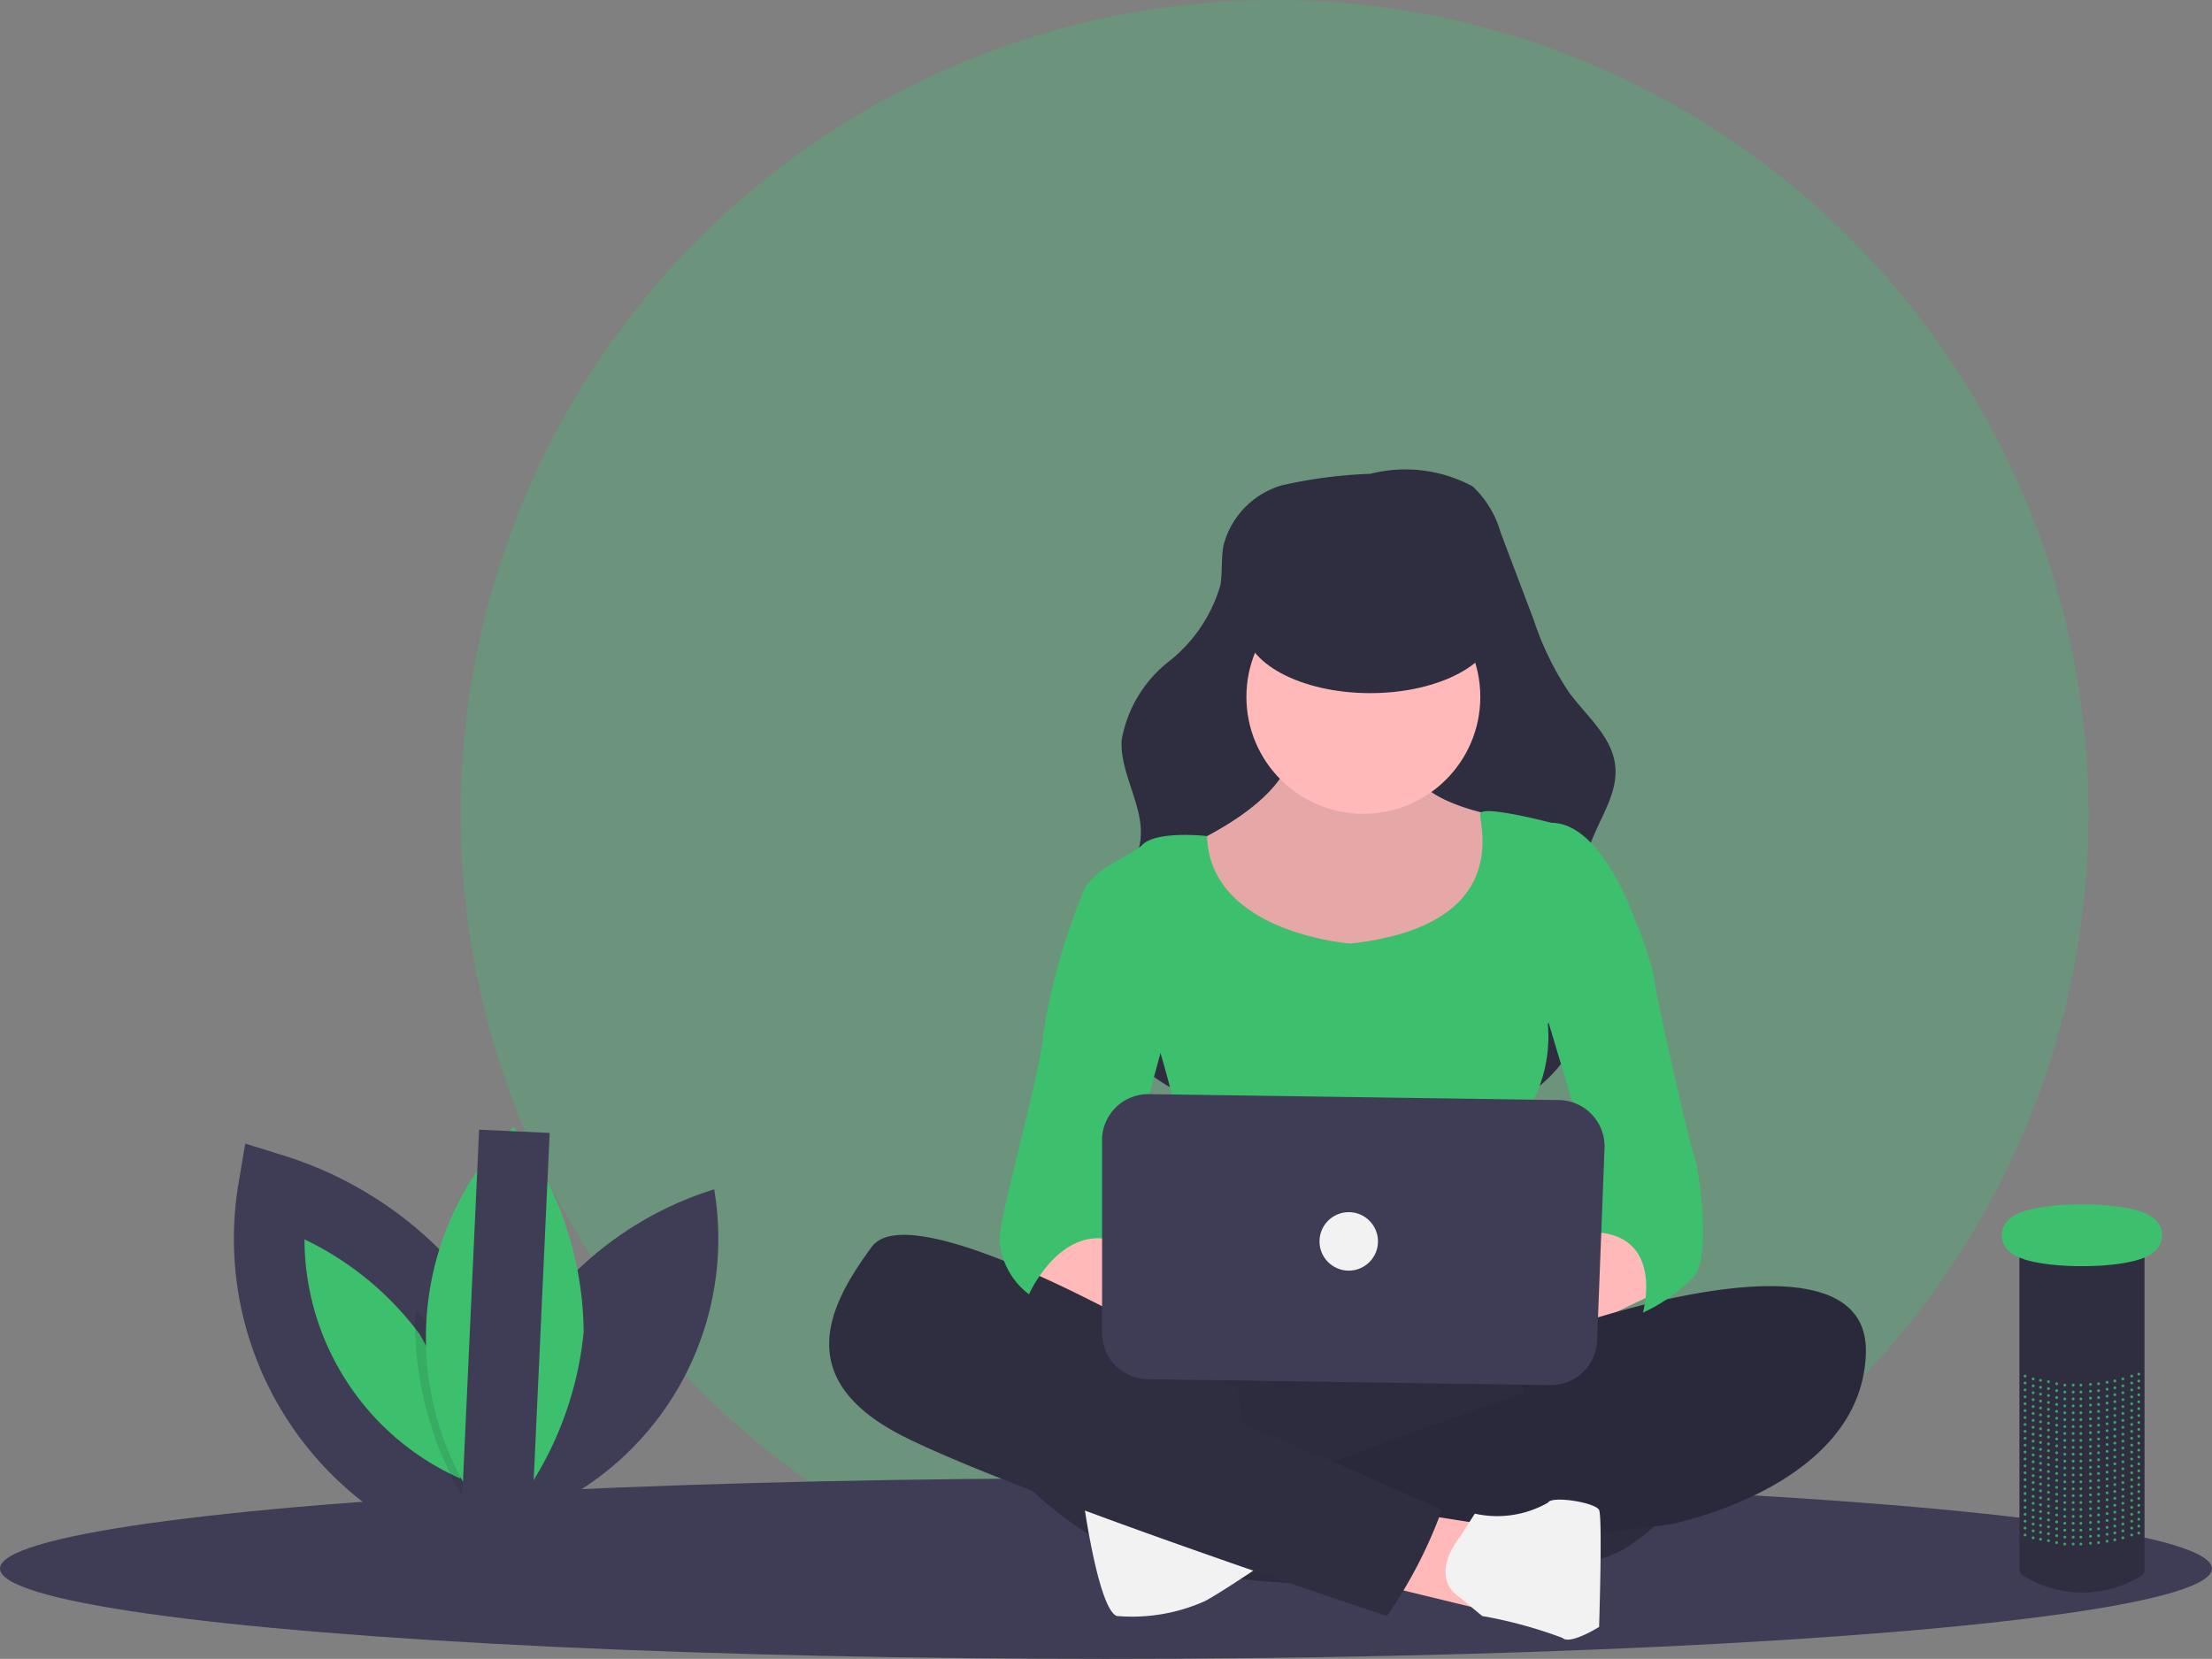 <svg xmlns="http://www.w3.org/2000/svg" width="62.645" height="46.98" viewBox="0 0 62.645 46.98">
  <rect x="0" y="0" width="62.645" height="46.98" fill="#808080" stroke="none"/>
  <g id="Group_64" data-name="Group 64" transform="translate(-749 -194.725)">
    <circle id="Ellipse_55" data-name="Ellipse 55" cx="23.053" cy="23.053" r="23.053" transform="translate(762.045 194.725)" fill="#3cc06e" opacity="0.3"/>
    <path id="Path_381" data-name="Path 381" d="M373.57,642.082a9.792,9.792,0,0,0-1.252,6.006,8.431,8.431,0,0,0,6.243-9.573A9.792,9.792,0,0,0,373.57,642.082Z" transform="translate(390.665 -410.108)" fill="#3f3d56"/>
    <path id="Path_382" data-name="Path 382" d="M284.7,657.065s-.042-.007-.119-.022c-.062-.013-.146-.03-.25-.055a9.58,9.58,0,0,1-5-2.9,9.8,9.8,0,0,1-1.93-5.824,9.972,9.972,0,0,1,5.11,2.682q.132.141.257.292A9.689,9.689,0,0,1,284.7,656.9C284.7,657.008,284.7,657.065,284.7,657.065Z" transform="translate(478.27 -419.116)" fill="#3dc06e"/>
    <path id="Path_383" data-name="Path 383" d="M295.595,642.083a9.792,9.792,0,0,1,1.252,6.006,8.431,8.431,0,0,1-6.243-9.573A9.792,9.792,0,0,1,295.595,642.083Z" transform="translate(466.137 -410.109)" fill="none" stroke="#3f3d56" stroke-miterlimit="10" stroke-width="2"/>
    <path id="Path_384" data-name="Path 384" d="M346.033,689.33c-.046.055-.086.1-.119.14-.073.083-.115.127-.115.127s-.05-.063-.135-.182a9.647,9.647,0,0,1-1.848-5.623q.009-.209.031-.415.132.141.257.292A9.688,9.688,0,0,1,346.033,689.33Z" transform="translate(416.94 -451.544)" opacity="0.1"/>
    <path id="Path_385" data-name="Path 385" d="M352.367,621.143a9.792,9.792,0,0,1-2.477,5.613,8.431,8.431,0,0,1,.493-11.418A9.792,9.792,0,0,1,352.367,621.143Z" transform="translate(413.163 -388.702)" fill="#3dc06e"/>
    <line id="Line_10" data-name="Line 10" y1="11.2" x2="0.515" transform="translate(763.053 226.764)" fill="none" stroke="#3f3d56" stroke-miterlimit="10" stroke-width="2"/>
    <ellipse id="Ellipse_56" data-name="Ellipse 56" cx="31.322" cy="2.557" rx="31.322" ry="2.557" transform="translate(749 236.591)" fill="#3f3d56"/>
    <path id="Path_386" data-name="Path 386" d="M596.381,372.393a2.4,2.4,0,0,0-1.648,1.689c-.074.375-.029.764-.091,1.141a4.258,4.258,0,0,1-1.464,2.162,3.626,3.626,0,0,0-1.333,2.226c-.051.969.652,1.877.531,2.839-.141,1.118-1.323,1.843-1.615,2.932a2.821,2.821,0,0,0,.437,2.152,6.16,6.16,0,0,0,3.393,2.5,14.134,14.134,0,0,0,4.25.554c1.747.018,3.643-.132,4.955-1.284a3.97,3.97,0,0,0,1.318-2.584c.125-1.335-.433-2.715-.048-4,.242-.809.849-1.547.758-2.386-.089-.82-.805-1.4-1.3-2.065a8.394,8.394,0,0,1-1.01-2.07l-.934-2.465a2.862,2.862,0,0,0-.794-1.312,4.023,4.023,0,0,0-2.893-.356A13.537,13.537,0,0,0,596.381,372.393Z" transform="translate(188.92 -163.923)" fill="#2f2e41"/>
    <path id="Path_387" data-name="Path 387" d="M620.694,470.131s.414,1.345-2.691,2.9.31,3.208.31,3.208l3.622.828s3.726-.517,4.14-1.138,1.138-2.691.931-3a4.835,4.835,0,0,0-.518-.621s-2.484-.414-2.38-1.552S620.694,470.131,620.694,470.131Z" transform="translate(164.899 -254.48)" fill="#ffb9b9"/>
    <path id="Path_388" data-name="Path 388" d="M620.694,470.131s.414,1.345-2.691,2.9.31,3.208.31,3.208l3.622.828s3.726-.517,4.14-1.138,1.138-2.691.931-3a4.835,4.835,0,0,0-.518-.621s-2.484-.414-2.38-1.552S620.694,470.131,620.694,470.131Z" transform="translate(164.899 -254.48)" opacity="0.1"/>
    <circle id="Ellipse_57" data-name="Ellipse 57" cx="3.312" cy="3.312" r="3.312" transform="translate(784.299 211.149)" fill="#ffb9b9"/>
    <path id="Path_389" data-name="Path 389" d="M598.072,502.121s-3.989-.292-4.064-3.044c0,0-1.421-.165-1.835.249s-1.76.724-1.76,1.759,2.277,4.14,2.277,4.14,1.242,4.14.725,4.864a6.751,6.751,0,0,0-.621,2.587s5.175-.414,6,0,4.14.414,4.347,0a46.837,46.837,0,0,0-.207-5.589,4.041,4.041,0,0,0,.724-2.691l2.484-2.9s-.931-2.794-2.38-2.794c0,0-1.966-.517-2.018-.259S602.729,501.6,598.072,502.121Z" transform="translate(189.177 -280.674)" fill="#3dc06e"/>
    <path id="Path_390" data-name="Path 390" d="M568.737,651.622a4.674,4.674,0,0,0,3.312,1.759c2.38.31,2.794-.518,2.587-.724a25.761,25.761,0,0,0-2.691-1.138L570.5,650.38Z" transform="translate(209.197 -421.067)" fill="#ffb9b9"/>
    <path id="Path_391" data-name="Path 391" d="M728.4,650.38l-2.691,1.552s-3.519-.207-2.173.828,3.829.621,3.829.621l2.38-1.138Z" transform="translate(66.505 -421.067)" fill="#ffb9b9"/>
    <path id="Path_392" data-name="Path 392" d="M603.129,685.6s-2.484,6.106.518,7.038,11.281.724,13.144-.518,2.38-2.9,2.07-3.415a7.017,7.017,0,0,0-3.829-2.07C613.583,686.535,603.129,685.6,603.129,685.6Z" transform="translate(178.324 -453.6)" fill="#2f2e41"/>
    <path id="Path_393" data-name="Path 393" d="M603.129,685.6s-2.484,6.106.518,7.038,11.281.724,13.144-.518,2.38-2.9,2.07-3.415a7.017,7.017,0,0,0-3.829-2.07C613.583,686.535,603.129,685.6,603.129,685.6Z" transform="translate(178.324 -453.6)" opacity="0.05"/>
    <path id="Path_394" data-name="Path 394" d="M670.319,675.643s8.768-3.174,8.664.656-5.589,4.864-5.589,4.864l-1.656.207-9.108.31s.31-1.656-.414-1.863c0,0,2.38-.621,2.484-.724s6-2.174,6.417-2.277,1.656-.932,2.587-.828a3.054,3.054,0,0,1,2.174-.621l-3.208.207Z" transform="translate(122.859 -443.259)" fill="#2f2e41"/>
    <path id="Path_395" data-name="Path 395" d="M670.319,675.643s8.768-3.174,8.664.656-5.589,4.864-5.589,4.864l-1.656.207-9.108.31s.31-1.656-.414-1.863c0,0,2.38-.621,2.484-.724s6-2.174,6.417-2.277,1.656-.932,2.587-.828a3.054,3.054,0,0,1,2.174-.621l-3.208.207Z" transform="translate(122.859 -443.259)" opacity="0.1"/>
    <path id="Path_396" data-name="Path 396" d="M558,591.576l1.105,2.522,6.727-2.38.517-1.346-1.759-.31-3.537.621-1.534.414Z" transform="translate(233.629 -358.679)" fill="#2f2e41"/>
    <path id="Path_397" data-name="Path 397" d="M558,591.576l1.105,2.522,6.727-2.38.517-1.346-1.759-.31-3.537.621-1.534.414Z" transform="translate(233.629 -358.679)" opacity="0.1"/>
    <path id="Path_398" data-name="Path 398" d="M538.085,674.66a10.038,10.038,0,0,0,4.243,3.1,4.472,4.472,0,0,0,3.519-.207l-.724-2.9-.311-1.863-1.345-.931-2.691-1.242-3.208-1.035s-1.345-.207-1.345,0,1.242,3.312,1.242,3.312Z" transform="translate(239.228 -438.724)" fill="#2f2e41"/>
    <path id="Path_399" data-name="Path 399" d="M591.768,754.5s.414,3,.932,3.208a5.048,5.048,0,0,0,2.484-.414c.414-.207,1.821-1.162,1.821-1.162S592.078,754.293,591.768,754.5Z" transform="translate(187.925 -517.218)" fill="#f2f2f2"/>
    <path id="Path_400" data-name="Path 400" d="M513.163,671.348l1.966.31-.207,2.38-2.743-.666Z" transform="translate(275.948 -433.755)" fill="#ffb9b9"/>
    <path id="Path_401" data-name="Path 401" d="M726.263,754.633s-.922,1.1.01,1.718l.621.518a12.725,12.725,0,0,1,2.277.621c.207.207,1.035-.311,1.035-.311s.1-3.1,0-3.312-1.345-.414-1.449-.207a2.9,2.9,0,0,1-2.07.31Z" transform="translate(64.081 -516.378)" fill="#f2f2f2"/>
    <path id="Path_402" data-name="Path 402" d="M507,658.425s-7.245-4.243-8.383-2.691-2.38,3.726.931,5.382,13.662,5.071,13.662,5.071a13.2,13.2,0,0,0,1.553-3s-5.485-2.484-6.417-2.691-4.657-2.588-5.175-2.794a6.006,6.006,0,0,1-1.242-.828Z" transform="translate(275.07 -425.696)" fill="#2f2e41"/>
    <path id="Path_403" data-name="Path 403" d="M563.225,527.095l-.414.31a17.935,17.935,0,0,0-1.035,3.726c-.1,1.346-1.346,5.485-1.242,6a2.125,2.125,0,0,0,.828,1.449s.828-1.863,2.277-1.552l1.76-6.417Z" transform="translate(216.779 -307.2)" fill="#3dc06e"/>
    <path id="Path_404" data-name="Path 404" d="M761.726,527.095l.828.931a8.947,8.947,0,0,1,.517,1.553c0,.31,1.035,4.864,1.138,5.071s.518,2.794,0,3.415a4.655,4.655,0,0,1-1.449,1.035s.621-2.174-1.346-2.277l.207-.828-1.863-6.21Z" transform="translate(32.768 -307.2)" fill="#3dc06e"/>
    <path id="Path_405" data-name="Path 405" d="M598.542,604.524v5.452a1.311,1.311,0,0,0,1.291,1.31l11.4.169a1.311,1.311,0,0,0,1.329-1.26l.21-5.452a1.311,1.311,0,0,0-1.291-1.361l-11.611-.168a1.311,1.311,0,0,0-1.33,1.311Z" transform="translate(181.669 -377.503)" fill="#3f3d56"/>
    <ellipse id="Ellipse_58" data-name="Ellipse 58" cx="3.565" cy="1.92" rx="3.565" ry="1.92" transform="translate(784.24 210.515)" fill="#2f2e41"/>
    <circle id="Ellipse_59" data-name="Ellipse 59" cx="0.828" cy="0.828" r="0.828" transform="translate(786.369 229.054)" fill="#f2f2f2"/>
    <path id="Path_406" data-name="Path 406" d="M942.142,655.635v9.455c0,.162-.087.186-.229.264a3.167,3.167,0,0,1-3.079-.01c-.146-.077-.235-.1-.235-.268V655.7A4.951,4.951,0,0,0,942.142,655.635Z" transform="translate(-132.408 -425.921)" fill="#2f2e41"/>
    <ellipse id="Ellipse_60" data-name="Ellipse 60" cx="1.772" cy="0.376" rx="1.772" ry="0.376" transform="translate(806.19 229.332)" fill="#3f3d56" stroke="#3dc06e" stroke-miterlimit="10" stroke-width="1"/>
    <g id="Group_12" data-name="Group 12" transform="translate(806.311 233.601)" opacity="0.8">
      <circle id="Ellipse_61" data-name="Ellipse 61" cx="0.04" cy="0.04" r="0.04" transform="translate(3.221)" fill="#3dc06e"/>
      <circle id="Ellipse_62" data-name="Ellipse 62" cx="0.04" cy="0.04" r="0.04" transform="translate(3.02 0.056)" fill="#3dc06e"/>
      <circle id="Ellipse_63" data-name="Ellipse 63" cx="0.04" cy="0.04" r="0.04" transform="translate(2.77 0.136)" fill="#3dc06e"/>
      <circle id="Ellipse_64" data-name="Ellipse 64" cx="0.04" cy="0.04" r="0.04" transform="translate(2.323 0.232)" fill="#3dc06e"/>
      <circle id="Ellipse_65" data-name="Ellipse 65" cx="0.04" cy="0.04" r="0.04" transform="translate(1.852 0.289)" fill="#3dc06e"/>
      <circle id="Ellipse_66" data-name="Ellipse 66" cx="0.04" cy="0.04" r="0.04" transform="translate(1.363 0.312)" fill="#3dc06e"/>
      <circle id="Ellipse_67" data-name="Ellipse 67" cx="0.04" cy="0.04" r="0.04" transform="translate(0.663 0.215)" fill="#3dc06e"/>
      <circle id="Ellipse_68" data-name="Ellipse 68" cx="0.04" cy="0.04" r="0.04" transform="translate(0.895 0.272)" fill="#3dc06e"/>
      <circle id="Ellipse_69" data-name="Ellipse 69" cx="0.04" cy="0.04" r="0.04" transform="translate(0.229 0.136)" fill="#3dc06e"/>
      <circle id="Ellipse_70" data-name="Ellipse 70" cx="0.04" cy="0.04" r="0.04" transform="translate(0.438 0.176)" fill="#3dc06e"/>
      <circle id="Ellipse_71" data-name="Ellipse 71" cx="0.04" cy="0.04" r="0.04" transform="translate(0 0.056)" fill="#3dc06e"/>
      <circle id="Ellipse_72" data-name="Ellipse 72" cx="0.04" cy="0.04" r="0.04" transform="translate(2.542 0.193)" fill="#3dc06e"/>
      <circle id="Ellipse_73" data-name="Ellipse 73" cx="0.04" cy="0.04" r="0.04" transform="translate(2.081 0.272)" fill="#3dc06e"/>
      <circle id="Ellipse_74" data-name="Ellipse 74" cx="0.04" cy="0.04" r="0.04" transform="translate(1.58 0.312)" fill="#3dc06e"/>
      <circle id="Ellipse_75" data-name="Ellipse 75" cx="0.04" cy="0.04" r="0.04" transform="translate(1.125 0.312)" fill="#3dc06e"/>
    </g>
    <g id="Group_13" data-name="Group 13" transform="translate(806.311 233.797)" opacity="0.8">
      <circle id="Ellipse_76" data-name="Ellipse 76" cx="0.04" cy="0.04" r="0.04" transform="translate(3.221)" fill="#3dc06e"/>
      <circle id="Ellipse_77" data-name="Ellipse 77" cx="0.04" cy="0.04" r="0.04" transform="translate(3.02 0.056)" fill="#3dc06e"/>
      <circle id="Ellipse_78" data-name="Ellipse 78" cx="0.04" cy="0.04" r="0.04" transform="translate(2.77 0.136)" fill="#3dc06e"/>
      <circle id="Ellipse_79" data-name="Ellipse 79" cx="0.04" cy="0.04" r="0.04" transform="translate(2.323 0.232)" fill="#3dc06e"/>
      <circle id="Ellipse_80" data-name="Ellipse 80" cx="0.04" cy="0.04" r="0.04" transform="translate(1.852 0.289)" fill="#3dc06e"/>
      <circle id="Ellipse_81" data-name="Ellipse 81" cx="0.04" cy="0.04" r="0.04" transform="translate(1.363 0.312)" fill="#3dc06e"/>
      <circle id="Ellipse_82" data-name="Ellipse 82" cx="0.04" cy="0.04" r="0.04" transform="translate(0.663 0.215)" fill="#3dc06e"/>
      <circle id="Ellipse_83" data-name="Ellipse 83" cx="0.04" cy="0.04" r="0.04" transform="translate(0.895 0.272)" fill="#3dc06e"/>
      <circle id="Ellipse_84" data-name="Ellipse 84" cx="0.04" cy="0.04" r="0.04" transform="translate(0.229 0.136)" fill="#3dc06e"/>
      <circle id="Ellipse_85" data-name="Ellipse 85" cx="0.04" cy="0.04" r="0.04" transform="translate(0.438 0.176)" fill="#3dc06e"/>
      <circle id="Ellipse_86" data-name="Ellipse 86" cx="0.04" cy="0.04" r="0.04" transform="translate(0 0.056)" fill="#3dc06e"/>
      <circle id="Ellipse_87" data-name="Ellipse 87" cx="0.04" cy="0.04" r="0.04" transform="translate(2.542 0.193)" fill="#3dc06e"/>
      <circle id="Ellipse_88" data-name="Ellipse 88" cx="0.04" cy="0.04" r="0.04" transform="translate(2.081 0.272)" fill="#3dc06e"/>
      <circle id="Ellipse_89" data-name="Ellipse 89" cx="0.04" cy="0.04" r="0.04" transform="translate(1.58 0.312)" fill="#3dc06e"/>
      <circle id="Ellipse_90" data-name="Ellipse 90" cx="0.04" cy="0.04" r="0.04" transform="translate(1.125 0.312)" fill="#3dc06e"/>
    </g>
    <g id="Group_14" data-name="Group 14" transform="translate(806.311 233.992)" opacity="0.8">
      <circle id="Ellipse_91" data-name="Ellipse 91" cx="0.04" cy="0.04" r="0.04" transform="translate(3.221)" fill="#3dc06e"/>
      <circle id="Ellipse_92" data-name="Ellipse 92" cx="0.04" cy="0.04" r="0.04" transform="translate(3.02 0.056)" fill="#3dc06e"/>
      <circle id="Ellipse_93" data-name="Ellipse 93" cx="0.04" cy="0.04" r="0.04" transform="translate(2.77 0.136)" fill="#3dc06e"/>
      <circle id="Ellipse_94" data-name="Ellipse 94" cx="0.04" cy="0.04" r="0.04" transform="translate(2.323 0.232)" fill="#3dc06e"/>
      <circle id="Ellipse_95" data-name="Ellipse 95" cx="0.04" cy="0.04" r="0.04" transform="translate(1.852 0.289)" fill="#3dc06e"/>
      <circle id="Ellipse_96" data-name="Ellipse 96" cx="0.04" cy="0.04" r="0.04" transform="translate(1.363 0.312)" fill="#3dc06e"/>
      <circle id="Ellipse_97" data-name="Ellipse 97" cx="0.04" cy="0.04" r="0.04" transform="translate(0.663 0.215)" fill="#3dc06e"/>
      <circle id="Ellipse_98" data-name="Ellipse 98" cx="0.04" cy="0.04" r="0.04" transform="translate(0.895 0.272)" fill="#3dc06e"/>
      <circle id="Ellipse_99" data-name="Ellipse 99" cx="0.04" cy="0.04" r="0.04" transform="translate(0.229 0.136)" fill="#3dc06e"/>
      <circle id="Ellipse_100" data-name="Ellipse 100" cx="0.04" cy="0.04" r="0.04" transform="translate(0.438 0.176)" fill="#3dc06e"/>
      <circle id="Ellipse_101" data-name="Ellipse 101" cx="0.04" cy="0.04" r="0.04" transform="translate(0 0.056)" fill="#3dc06e"/>
      <circle id="Ellipse_102" data-name="Ellipse 102" cx="0.04" cy="0.04" r="0.04" transform="translate(2.542 0.193)" fill="#3dc06e"/>
      <circle id="Ellipse_103" data-name="Ellipse 103" cx="0.04" cy="0.04" r="0.04" transform="translate(2.081 0.272)" fill="#3dc06e"/>
      <circle id="Ellipse_104" data-name="Ellipse 104" cx="0.04" cy="0.04" r="0.04" transform="translate(1.58 0.312)" fill="#3dc06e"/>
      <circle id="Ellipse_105" data-name="Ellipse 105" cx="0.04" cy="0.04" r="0.04" transform="translate(1.125 0.312)" fill="#3dc06e"/>
    </g>
    <g id="Group_15" data-name="Group 15" transform="translate(806.311 234.188)" opacity="0.8">
      <circle id="Ellipse_106" data-name="Ellipse 106" cx="0.04" cy="0.04" r="0.04" transform="translate(3.221)" fill="#3dc06e"/>
      <circle id="Ellipse_107" data-name="Ellipse 107" cx="0.04" cy="0.04" r="0.04" transform="translate(3.02 0.056)" fill="#3dc06e"/>
      <circle id="Ellipse_108" data-name="Ellipse 108" cx="0.04" cy="0.04" r="0.04" transform="translate(2.77 0.136)" fill="#3dc06e"/>
      <circle id="Ellipse_109" data-name="Ellipse 109" cx="0.04" cy="0.04" r="0.04" transform="translate(2.323 0.232)" fill="#3dc06e"/>
      <circle id="Ellipse_110" data-name="Ellipse 110" cx="0.04" cy="0.04" r="0.04" transform="translate(1.852 0.289)" fill="#3dc06e"/>
      <circle id="Ellipse_111" data-name="Ellipse 111" cx="0.04" cy="0.04" r="0.04" transform="translate(1.363 0.312)" fill="#3dc06e"/>
      <circle id="Ellipse_112" data-name="Ellipse 112" cx="0.04" cy="0.04" r="0.04" transform="translate(0.663 0.215)" fill="#3dc06e"/>
      <circle id="Ellipse_113" data-name="Ellipse 113" cx="0.04" cy="0.04" r="0.04" transform="translate(0.895 0.272)" fill="#3dc06e"/>
      <circle id="Ellipse_114" data-name="Ellipse 114" cx="0.04" cy="0.04" r="0.04" transform="translate(0.229 0.136)" fill="#3dc06e"/>
      <circle id="Ellipse_115" data-name="Ellipse 115" cx="0.04" cy="0.04" r="0.04" transform="translate(0.438 0.176)" fill="#3dc06e"/>
      <circle id="Ellipse_116" data-name="Ellipse 116" cx="0.04" cy="0.04" r="0.04" transform="translate(0 0.056)" fill="#3dc06e"/>
      <circle id="Ellipse_117" data-name="Ellipse 117" cx="0.04" cy="0.04" r="0.04" transform="translate(2.542 0.193)" fill="#3dc06e"/>
      <circle id="Ellipse_118" data-name="Ellipse 118" cx="0.04" cy="0.04" r="0.04" transform="translate(2.081 0.272)" fill="#3dc06e"/>
      <circle id="Ellipse_119" data-name="Ellipse 119" cx="0.04" cy="0.04" r="0.04" transform="translate(1.58 0.312)" fill="#3dc06e"/>
      <circle id="Ellipse_120" data-name="Ellipse 120" cx="0.04" cy="0.04" r="0.04" transform="translate(1.125 0.312)" fill="#3dc06e"/>
    </g>
    <g id="Group_16" data-name="Group 16" transform="translate(806.311 234.384)" opacity="0.8">
      <circle id="Ellipse_121" data-name="Ellipse 121" cx="0.04" cy="0.04" r="0.04" transform="translate(3.221)" fill="#3dc06e"/>
      <circle id="Ellipse_122" data-name="Ellipse 122" cx="0.04" cy="0.04" r="0.04" transform="translate(3.02 0.056)" fill="#3dc06e"/>
      <circle id="Ellipse_123" data-name="Ellipse 123" cx="0.04" cy="0.04" r="0.04" transform="translate(2.77 0.136)" fill="#3dc06e"/>
      <circle id="Ellipse_124" data-name="Ellipse 124" cx="0.04" cy="0.04" r="0.04" transform="translate(2.323 0.232)" fill="#3dc06e"/>
      <circle id="Ellipse_125" data-name="Ellipse 125" cx="0.04" cy="0.04" r="0.04" transform="translate(1.852 0.289)" fill="#3dc06e"/>
      <circle id="Ellipse_126" data-name="Ellipse 126" cx="0.04" cy="0.04" r="0.04" transform="translate(1.363 0.312)" fill="#3dc06e"/>
      <circle id="Ellipse_127" data-name="Ellipse 127" cx="0.04" cy="0.04" r="0.04" transform="translate(0.663 0.215)" fill="#3dc06e"/>
      <circle id="Ellipse_128" data-name="Ellipse 128" cx="0.04" cy="0.04" r="0.04" transform="translate(0.895 0.272)" fill="#3dc06e"/>
      <circle id="Ellipse_129" data-name="Ellipse 129" cx="0.04" cy="0.04" r="0.04" transform="translate(0.229 0.136)" fill="#3dc06e"/>
      <circle id="Ellipse_130" data-name="Ellipse 130" cx="0.04" cy="0.04" r="0.04" transform="translate(0.438 0.176)" fill="#3dc06e"/>
      <circle id="Ellipse_131" data-name="Ellipse 131" cx="0.04" cy="0.04" r="0.04" transform="translate(0 0.056)" fill="#3dc06e"/>
      <circle id="Ellipse_132" data-name="Ellipse 132" cx="0.04" cy="0.04" r="0.04" transform="translate(2.542 0.193)" fill="#3dc06e"/>
      <circle id="Ellipse_133" data-name="Ellipse 133" cx="0.04" cy="0.04" r="0.04" transform="translate(2.081 0.272)" fill="#3dc06e"/>
      <circle id="Ellipse_134" data-name="Ellipse 134" cx="0.04" cy="0.04" r="0.04" transform="translate(1.58 0.312)" fill="#3dc06e"/>
      <circle id="Ellipse_135" data-name="Ellipse 135" cx="0.04" cy="0.04" r="0.04" transform="translate(1.125 0.312)" fill="#3dc06e"/>
    </g>
    <g id="Group_17" data-name="Group 17" transform="translate(806.311 234.579)" opacity="0.8">
      <circle id="Ellipse_136" data-name="Ellipse 136" cx="0.04" cy="0.04" r="0.04" transform="translate(3.221)" fill="#3dc06e"/>
      <circle id="Ellipse_137" data-name="Ellipse 137" cx="0.04" cy="0.04" r="0.04" transform="translate(3.02 0.056)" fill="#3dc06e"/>
      <circle id="Ellipse_138" data-name="Ellipse 138" cx="0.04" cy="0.04" r="0.04" transform="translate(2.77 0.136)" fill="#3dc06e"/>
      <circle id="Ellipse_139" data-name="Ellipse 139" cx="0.04" cy="0.04" r="0.04" transform="translate(2.323 0.232)" fill="#3dc06e"/>
      <circle id="Ellipse_140" data-name="Ellipse 140" cx="0.04" cy="0.04" r="0.04" transform="translate(1.852 0.289)" fill="#3dc06e"/>
      <circle id="Ellipse_141" data-name="Ellipse 141" cx="0.04" cy="0.04" r="0.04" transform="translate(1.363 0.312)" fill="#3dc06e"/>
      <circle id="Ellipse_142" data-name="Ellipse 142" cx="0.04" cy="0.04" r="0.04" transform="translate(0.663 0.215)" fill="#3dc06e"/>
      <circle id="Ellipse_143" data-name="Ellipse 143" cx="0.04" cy="0.04" r="0.04" transform="translate(0.895 0.272)" fill="#3dc06e"/>
      <circle id="Ellipse_144" data-name="Ellipse 144" cx="0.04" cy="0.04" r="0.04" transform="translate(0.229 0.136)" fill="#3dc06e"/>
      <circle id="Ellipse_145" data-name="Ellipse 145" cx="0.04" cy="0.04" r="0.04" transform="translate(0.438 0.176)" fill="#3dc06e"/>
      <circle id="Ellipse_146" data-name="Ellipse 146" cx="0.04" cy="0.04" r="0.04" transform="translate(0 0.056)" fill="#3dc06e"/>
      <circle id="Ellipse_147" data-name="Ellipse 147" cx="0.04" cy="0.04" r="0.04" transform="translate(2.542 0.193)" fill="#3dc06e"/>
      <circle id="Ellipse_148" data-name="Ellipse 148" cx="0.04" cy="0.04" r="0.04" transform="translate(2.081 0.272)" fill="#3dc06e"/>
      <circle id="Ellipse_149" data-name="Ellipse 149" cx="0.04" cy="0.04" r="0.04" transform="translate(1.58 0.312)" fill="#3dc06e"/>
      <circle id="Ellipse_150" data-name="Ellipse 150" cx="0.04" cy="0.04" r="0.04" transform="translate(1.125 0.312)" fill="#3dc06e"/>
    </g>
    <g id="Group_18" data-name="Group 18" transform="translate(806.311 234.775)" opacity="0.8">
      <circle id="Ellipse_151" data-name="Ellipse 151" cx="0.04" cy="0.04" r="0.04" transform="translate(3.221)" fill="#3dc06e"/>
      <circle id="Ellipse_152" data-name="Ellipse 152" cx="0.04" cy="0.04" r="0.04" transform="translate(3.02 0.056)" fill="#3dc06e"/>
      <circle id="Ellipse_153" data-name="Ellipse 153" cx="0.04" cy="0.04" r="0.04" transform="translate(2.77 0.136)" fill="#3dc06e"/>
      <circle id="Ellipse_154" data-name="Ellipse 154" cx="0.04" cy="0.04" r="0.04" transform="translate(2.323 0.232)" fill="#3dc06e"/>
      <circle id="Ellipse_155" data-name="Ellipse 155" cx="0.04" cy="0.04" r="0.04" transform="translate(1.852 0.289)" fill="#3dc06e"/>
      <circle id="Ellipse_156" data-name="Ellipse 156" cx="0.04" cy="0.04" r="0.04" transform="translate(1.363 0.312)" fill="#3dc06e"/>
      <circle id="Ellipse_157" data-name="Ellipse 157" cx="0.04" cy="0.04" r="0.04" transform="translate(0.663 0.215)" fill="#3dc06e"/>
      <circle id="Ellipse_158" data-name="Ellipse 158" cx="0.04" cy="0.04" r="0.04" transform="translate(0.895 0.272)" fill="#3dc06e"/>
      <circle id="Ellipse_159" data-name="Ellipse 159" cx="0.04" cy="0.04" r="0.04" transform="translate(0.229 0.136)" fill="#3dc06e"/>
      <circle id="Ellipse_160" data-name="Ellipse 160" cx="0.04" cy="0.04" r="0.04" transform="translate(0.438 0.176)" fill="#3dc06e"/>
      <circle id="Ellipse_161" data-name="Ellipse 161" cx="0.04" cy="0.04" r="0.04" transform="translate(0 0.056)" fill="#3dc06e"/>
      <circle id="Ellipse_162" data-name="Ellipse 162" cx="0.04" cy="0.04" r="0.04" transform="translate(2.542 0.193)" fill="#3dc06e"/>
      <circle id="Ellipse_163" data-name="Ellipse 163" cx="0.04" cy="0.04" r="0.04" transform="translate(2.081 0.272)" fill="#3dc06e"/>
      <circle id="Ellipse_164" data-name="Ellipse 164" cx="0.04" cy="0.04" r="0.04" transform="translate(1.58 0.312)" fill="#3dc06e"/>
      <circle id="Ellipse_165" data-name="Ellipse 165" cx="0.04" cy="0.04" r="0.04" transform="translate(1.125 0.312)" fill="#3dc06e"/>
    </g>
    <g id="Group_19" data-name="Group 19" transform="translate(806.311 234.971)" opacity="0.8">
      <circle id="Ellipse_166" data-name="Ellipse 166" cx="0.04" cy="0.04" r="0.04" transform="translate(3.221)" fill="#3dc06e"/>
      <circle id="Ellipse_167" data-name="Ellipse 167" cx="0.04" cy="0.04" r="0.04" transform="translate(3.02 0.056)" fill="#3dc06e"/>
      <circle id="Ellipse_168" data-name="Ellipse 168" cx="0.04" cy="0.04" r="0.04" transform="translate(2.77 0.136)" fill="#3dc06e"/>
      <circle id="Ellipse_169" data-name="Ellipse 169" cx="0.04" cy="0.04" r="0.04" transform="translate(2.323 0.232)" fill="#3dc06e"/>
      <circle id="Ellipse_170" data-name="Ellipse 170" cx="0.04" cy="0.04" r="0.04" transform="translate(1.852 0.289)" fill="#3dc06e"/>
      <circle id="Ellipse_171" data-name="Ellipse 171" cx="0.04" cy="0.04" r="0.04" transform="translate(1.363 0.312)" fill="#3dc06e"/>
      <circle id="Ellipse_172" data-name="Ellipse 172" cx="0.04" cy="0.04" r="0.04" transform="translate(0.663 0.215)" fill="#3dc06e"/>
      <circle id="Ellipse_173" data-name="Ellipse 173" cx="0.04" cy="0.04" r="0.04" transform="translate(0.895 0.272)" fill="#3dc06e"/>
      <circle id="Ellipse_174" data-name="Ellipse 174" cx="0.04" cy="0.04" r="0.04" transform="translate(0.229 0.136)" fill="#3dc06e"/>
      <circle id="Ellipse_175" data-name="Ellipse 175" cx="0.04" cy="0.04" r="0.04" transform="translate(0.438 0.176)" fill="#3dc06e"/>
      <circle id="Ellipse_176" data-name="Ellipse 176" cx="0.04" cy="0.04" r="0.04" transform="translate(0 0.056)" fill="#3dc06e"/>
      <circle id="Ellipse_177" data-name="Ellipse 177" cx="0.04" cy="0.04" r="0.04" transform="translate(2.542 0.193)" fill="#3dc06e"/>
      <circle id="Ellipse_178" data-name="Ellipse 178" cx="0.04" cy="0.04" r="0.04" transform="translate(2.081 0.272)" fill="#3dc06e"/>
      <circle id="Ellipse_179" data-name="Ellipse 179" cx="0.04" cy="0.04" r="0.04" transform="translate(1.58 0.312)" fill="#3dc06e"/>
      <circle id="Ellipse_180" data-name="Ellipse 180" cx="0.04" cy="0.04" r="0.04" transform="translate(1.125 0.312)" fill="#3dc06e"/>
    </g>
    <g id="Group_20" data-name="Group 20" transform="translate(806.311 235.166)" opacity="0.8">
      <circle id="Ellipse_181" data-name="Ellipse 181" cx="0.04" cy="0.04" r="0.04" transform="translate(3.221)" fill="#3dc06e"/>
      <circle id="Ellipse_182" data-name="Ellipse 182" cx="0.04" cy="0.04" r="0.04" transform="translate(3.02 0.056)" fill="#3dc06e"/>
      <circle id="Ellipse_183" data-name="Ellipse 183" cx="0.04" cy="0.04" r="0.04" transform="translate(2.77 0.136)" fill="#3dc06e"/>
      <circle id="Ellipse_184" data-name="Ellipse 184" cx="0.04" cy="0.04" r="0.04" transform="translate(2.323 0.232)" fill="#3dc06e"/>
      <circle id="Ellipse_185" data-name="Ellipse 185" cx="0.04" cy="0.04" r="0.04" transform="translate(1.852 0.289)" fill="#3dc06e"/>
      <circle id="Ellipse_186" data-name="Ellipse 186" cx="0.04" cy="0.04" r="0.04" transform="translate(1.363 0.312)" fill="#3dc06e"/>
      <circle id="Ellipse_187" data-name="Ellipse 187" cx="0.04" cy="0.04" r="0.04" transform="translate(0.663 0.215)" fill="#3dc06e"/>
      <circle id="Ellipse_188" data-name="Ellipse 188" cx="0.04" cy="0.04" r="0.04" transform="translate(0.895 0.272)" fill="#3dc06e"/>
      <circle id="Ellipse_189" data-name="Ellipse 189" cx="0.04" cy="0.04" r="0.04" transform="translate(0.229 0.136)" fill="#3dc06e"/>
      <circle id="Ellipse_190" data-name="Ellipse 190" cx="0.04" cy="0.04" r="0.04" transform="translate(0.438 0.176)" fill="#3dc06e"/>
      <circle id="Ellipse_191" data-name="Ellipse 191" cx="0.04" cy="0.04" r="0.04" transform="translate(0 0.056)" fill="#3dc06e"/>
      <circle id="Ellipse_192" data-name="Ellipse 192" cx="0.04" cy="0.04" r="0.04" transform="translate(2.542 0.193)" fill="#3dc06e"/>
      <circle id="Ellipse_193" data-name="Ellipse 193" cx="0.04" cy="0.04" r="0.04" transform="translate(2.081 0.272)" fill="#3dc06e"/>
      <circle id="Ellipse_194" data-name="Ellipse 194" cx="0.04" cy="0.04" r="0.04" transform="translate(1.58 0.312)" fill="#3dc06e"/>
      <circle id="Ellipse_195" data-name="Ellipse 195" cx="0.04" cy="0.04" r="0.04" transform="translate(1.125 0.312)" fill="#3dc06e"/>
    </g>
    <g id="Group_21" data-name="Group 21" transform="translate(806.311 235.362)" opacity="0.8">
      <circle id="Ellipse_196" data-name="Ellipse 196" cx="0.04" cy="0.04" r="0.04" transform="translate(3.221)" fill="#3dc06e"/>
      <circle id="Ellipse_197" data-name="Ellipse 197" cx="0.04" cy="0.04" r="0.04" transform="translate(3.02 0.056)" fill="#3dc06e"/>
      <circle id="Ellipse_198" data-name="Ellipse 198" cx="0.04" cy="0.04" r="0.04" transform="translate(2.77 0.136)" fill="#3dc06e"/>
      <circle id="Ellipse_199" data-name="Ellipse 199" cx="0.04" cy="0.04" r="0.04" transform="translate(2.323 0.232)" fill="#3dc06e"/>
      <circle id="Ellipse_200" data-name="Ellipse 200" cx="0.04" cy="0.04" r="0.04" transform="translate(1.852 0.289)" fill="#3dc06e"/>
      <circle id="Ellipse_201" data-name="Ellipse 201" cx="0.04" cy="0.04" r="0.04" transform="translate(1.363 0.312)" fill="#3dc06e"/>
      <circle id="Ellipse_202" data-name="Ellipse 202" cx="0.04" cy="0.04" r="0.04" transform="translate(0.663 0.215)" fill="#3dc06e"/>
      <circle id="Ellipse_203" data-name="Ellipse 203" cx="0.04" cy="0.04" r="0.04" transform="translate(0.895 0.272)" fill="#3dc06e"/>
      <circle id="Ellipse_204" data-name="Ellipse 204" cx="0.04" cy="0.04" r="0.04" transform="translate(0.229 0.136)" fill="#3dc06e"/>
      <circle id="Ellipse_205" data-name="Ellipse 205" cx="0.04" cy="0.04" r="0.04" transform="translate(0.438 0.176)" fill="#3dc06e"/>
      <circle id="Ellipse_206" data-name="Ellipse 206" cx="0.04" cy="0.04" r="0.04" transform="translate(0 0.056)" fill="#3dc06e"/>
      <circle id="Ellipse_207" data-name="Ellipse 207" cx="0.04" cy="0.04" r="0.04" transform="translate(2.542 0.193)" fill="#3dc06e"/>
      <circle id="Ellipse_208" data-name="Ellipse 208" cx="0.04" cy="0.04" r="0.04" transform="translate(2.081 0.272)" fill="#3dc06e"/>
      <circle id="Ellipse_209" data-name="Ellipse 209" cx="0.04" cy="0.04" r="0.04" transform="translate(1.58 0.312)" fill="#3dc06e"/>
      <circle id="Ellipse_210" data-name="Ellipse 210" cx="0.04" cy="0.04" r="0.04" transform="translate(1.125 0.312)" fill="#3dc06e"/>
    </g>
    <g id="Group_22" data-name="Group 22" transform="translate(806.311 235.557)" opacity="0.8">
      <circle id="Ellipse_211" data-name="Ellipse 211" cx="0.04" cy="0.04" r="0.04" transform="translate(3.221)" fill="#3dc06e"/>
      <circle id="Ellipse_212" data-name="Ellipse 212" cx="0.04" cy="0.04" r="0.04" transform="translate(3.02 0.056)" fill="#3dc06e"/>
      <circle id="Ellipse_213" data-name="Ellipse 213" cx="0.04" cy="0.04" r="0.04" transform="translate(2.77 0.136)" fill="#3dc06e"/>
      <circle id="Ellipse_214" data-name="Ellipse 214" cx="0.04" cy="0.04" r="0.04" transform="translate(2.323 0.232)" fill="#3dc06e"/>
      <circle id="Ellipse_215" data-name="Ellipse 215" cx="0.04" cy="0.04" r="0.04" transform="translate(1.852 0.289)" fill="#3dc06e"/>
      <circle id="Ellipse_216" data-name="Ellipse 216" cx="0.04" cy="0.04" r="0.04" transform="translate(1.363 0.312)" fill="#3dc06e"/>
      <circle id="Ellipse_217" data-name="Ellipse 217" cx="0.04" cy="0.04" r="0.04" transform="translate(0.663 0.215)" fill="#3dc06e"/>
      <circle id="Ellipse_218" data-name="Ellipse 218" cx="0.04" cy="0.04" r="0.04" transform="translate(0.895 0.272)" fill="#3dc06e"/>
      <circle id="Ellipse_219" data-name="Ellipse 219" cx="0.04" cy="0.04" r="0.04" transform="translate(0.229 0.136)" fill="#3dc06e"/>
      <circle id="Ellipse_220" data-name="Ellipse 220" cx="0.04" cy="0.04" r="0.04" transform="translate(0.438 0.176)" fill="#3dc06e"/>
      <circle id="Ellipse_221" data-name="Ellipse 221" cx="0.04" cy="0.04" r="0.04" transform="translate(0 0.056)" fill="#3dc06e"/>
      <circle id="Ellipse_222" data-name="Ellipse 222" cx="0.04" cy="0.04" r="0.04" transform="translate(2.542 0.193)" fill="#3dc06e"/>
      <circle id="Ellipse_223" data-name="Ellipse 223" cx="0.04" cy="0.04" r="0.04" transform="translate(2.081 0.272)" fill="#3dc06e"/>
      <circle id="Ellipse_224" data-name="Ellipse 224" cx="0.04" cy="0.04" r="0.04" transform="translate(1.58 0.312)" fill="#3dc06e"/>
      <circle id="Ellipse_225" data-name="Ellipse 225" cx="0.04" cy="0.04" r="0.04" transform="translate(1.125 0.312)" fill="#3dc06e"/>
    </g>
    <g id="Group_23" data-name="Group 23" transform="translate(806.311 235.753)" opacity="0.8">
      <circle id="Ellipse_226" data-name="Ellipse 226" cx="0.04" cy="0.04" r="0.04" transform="translate(3.221)" fill="#3dc06e"/>
      <circle id="Ellipse_227" data-name="Ellipse 227" cx="0.04" cy="0.04" r="0.04" transform="translate(3.02 0.056)" fill="#3dc06e"/>
      <circle id="Ellipse_228" data-name="Ellipse 228" cx="0.04" cy="0.04" r="0.04" transform="translate(2.77 0.136)" fill="#3dc06e"/>
      <circle id="Ellipse_229" data-name="Ellipse 229" cx="0.04" cy="0.04" r="0.04" transform="translate(2.323 0.232)" fill="#3dc06e"/>
      <circle id="Ellipse_230" data-name="Ellipse 230" cx="0.04" cy="0.04" r="0.04" transform="translate(1.852 0.289)" fill="#3dc06e"/>
      <circle id="Ellipse_231" data-name="Ellipse 231" cx="0.04" cy="0.04" r="0.04" transform="translate(1.363 0.312)" fill="#3dc06e"/>
      <circle id="Ellipse_232" data-name="Ellipse 232" cx="0.04" cy="0.04" r="0.04" transform="translate(0.663 0.215)" fill="#3dc06e"/>
      <circle id="Ellipse_233" data-name="Ellipse 233" cx="0.04" cy="0.04" r="0.04" transform="translate(0.895 0.272)" fill="#3dc06e"/>
      <circle id="Ellipse_234" data-name="Ellipse 234" cx="0.04" cy="0.04" r="0.04" transform="translate(0.229 0.136)" fill="#3dc06e"/>
      <circle id="Ellipse_235" data-name="Ellipse 235" cx="0.04" cy="0.04" r="0.04" transform="translate(0.438 0.176)" fill="#3dc06e"/>
      <circle id="Ellipse_236" data-name="Ellipse 236" cx="0.04" cy="0.04" r="0.04" transform="translate(0 0.056)" fill="#3dc06e"/>
      <circle id="Ellipse_237" data-name="Ellipse 237" cx="0.04" cy="0.04" r="0.04" transform="translate(2.542 0.193)" fill="#3dc06e"/>
      <circle id="Ellipse_238" data-name="Ellipse 238" cx="0.04" cy="0.04" r="0.04" transform="translate(2.081 0.272)" fill="#3dc06e"/>
      <circle id="Ellipse_239" data-name="Ellipse 239" cx="0.04" cy="0.04" r="0.04" transform="translate(1.58 0.312)" fill="#3dc06e"/>
      <circle id="Ellipse_240" data-name="Ellipse 240" cx="0.04" cy="0.04" r="0.04" transform="translate(1.125 0.312)" fill="#3dc06e"/>
    </g>
    <g id="Group_24" data-name="Group 24" transform="translate(806.311 235.949)" opacity="0.8">
      <circle id="Ellipse_241" data-name="Ellipse 241" cx="0.04" cy="0.04" r="0.04" transform="translate(3.221)" fill="#3dc06e"/>
      <circle id="Ellipse_242" data-name="Ellipse 242" cx="0.04" cy="0.04" r="0.04" transform="translate(3.02 0.056)" fill="#3dc06e"/>
      <circle id="Ellipse_243" data-name="Ellipse 243" cx="0.04" cy="0.04" r="0.04" transform="translate(2.77 0.136)" fill="#3dc06e"/>
      <circle id="Ellipse_244" data-name="Ellipse 244" cx="0.04" cy="0.04" r="0.04" transform="translate(2.323 0.232)" fill="#3dc06e"/>
      <circle id="Ellipse_245" data-name="Ellipse 245" cx="0.04" cy="0.04" r="0.04" transform="translate(1.852 0.289)" fill="#3dc06e"/>
      <circle id="Ellipse_246" data-name="Ellipse 246" cx="0.04" cy="0.04" r="0.04" transform="translate(1.363 0.312)" fill="#3dc06e"/>
      <circle id="Ellipse_247" data-name="Ellipse 247" cx="0.04" cy="0.04" r="0.04" transform="translate(0.663 0.216)" fill="#3dc06e"/>
      <circle id="Ellipse_248" data-name="Ellipse 248" cx="0.04" cy="0.04" r="0.04" transform="translate(0.895 0.272)" fill="#3dc06e"/>
      <circle id="Ellipse_249" data-name="Ellipse 249" cx="0.04" cy="0.04" r="0.04" transform="translate(0.229 0.136)" fill="#3dc06e"/>
      <circle id="Ellipse_250" data-name="Ellipse 250" cx="0.04" cy="0.04" r="0.04" transform="translate(0.438 0.176)" fill="#3dc06e"/>
      <circle id="Ellipse_251" data-name="Ellipse 251" cx="0.04" cy="0.04" r="0.04" transform="translate(0 0.056)" fill="#3dc06e"/>
      <circle id="Ellipse_252" data-name="Ellipse 252" cx="0.04" cy="0.04" r="0.04" transform="translate(2.542 0.193)" fill="#3dc06e"/>
      <circle id="Ellipse_253" data-name="Ellipse 253" cx="0.04" cy="0.04" r="0.04" transform="translate(2.081 0.272)" fill="#3dc06e"/>
      <circle id="Ellipse_254" data-name="Ellipse 254" cx="0.04" cy="0.04" r="0.04" transform="translate(1.58 0.312)" fill="#3dc06e"/>
      <circle id="Ellipse_255" data-name="Ellipse 255" cx="0.04" cy="0.04" r="0.04" transform="translate(1.125 0.312)" fill="#3dc06e"/>
    </g>
    <g id="Group_25" data-name="Group 25" transform="translate(806.311 236.144)" opacity="0.8">
      <circle id="Ellipse_256" data-name="Ellipse 256" cx="0.04" cy="0.04" r="0.04" transform="translate(3.221)" fill="#3dc06e"/>
      <circle id="Ellipse_257" data-name="Ellipse 257" cx="0.04" cy="0.04" r="0.04" transform="translate(3.02 0.056)" fill="#3dc06e"/>
      <circle id="Ellipse_258" data-name="Ellipse 258" cx="0.04" cy="0.04" r="0.04" transform="translate(2.77 0.136)" fill="#3dc06e"/>
      <circle id="Ellipse_259" data-name="Ellipse 259" cx="0.04" cy="0.04" r="0.04" transform="translate(2.323 0.232)" fill="#3dc06e"/>
      <circle id="Ellipse_260" data-name="Ellipse 260" cx="0.04" cy="0.04" r="0.04" transform="translate(1.852 0.289)" fill="#3dc06e"/>
      <circle id="Ellipse_261" data-name="Ellipse 261" cx="0.04" cy="0.04" r="0.04" transform="translate(1.363 0.312)" fill="#3dc06e"/>
      <circle id="Ellipse_262" data-name="Ellipse 262" cx="0.04" cy="0.04" r="0.04" transform="translate(0.663 0.215)" fill="#3dc06e"/>
      <circle id="Ellipse_263" data-name="Ellipse 263" cx="0.04" cy="0.04" r="0.04" transform="translate(0.895 0.272)" fill="#3dc06e"/>
      <circle id="Ellipse_264" data-name="Ellipse 264" cx="0.04" cy="0.04" r="0.04" transform="translate(0.229 0.136)" fill="#3dc06e"/>
      <circle id="Ellipse_265" data-name="Ellipse 265" cx="0.04" cy="0.04" r="0.04" transform="translate(0.438 0.176)" fill="#3dc06e"/>
      <circle id="Ellipse_266" data-name="Ellipse 266" cx="0.04" cy="0.04" r="0.04" transform="translate(0 0.056)" fill="#3dc06e"/>
      <circle id="Ellipse_267" data-name="Ellipse 267" cx="0.04" cy="0.04" r="0.04" transform="translate(2.542 0.193)" fill="#3dc06e"/>
      <circle id="Ellipse_268" data-name="Ellipse 268" cx="0.04" cy="0.04" r="0.04" transform="translate(2.081 0.272)" fill="#3dc06e"/>
      <circle id="Ellipse_269" data-name="Ellipse 269" cx="0.04" cy="0.04" r="0.04" transform="translate(1.58 0.312)" fill="#3dc06e"/>
      <circle id="Ellipse_270" data-name="Ellipse 270" cx="0.04" cy="0.04" r="0.04" transform="translate(1.125 0.312)" fill="#3dc06e"/>
    </g>
    <g id="Group_26" data-name="Group 26" transform="translate(806.311 236.34)" opacity="0.8">
      <circle id="Ellipse_271" data-name="Ellipse 271" cx="0.04" cy="0.04" r="0.04" transform="translate(3.221)" fill="#3dc06e"/>
      <circle id="Ellipse_272" data-name="Ellipse 272" cx="0.04" cy="0.04" r="0.04" transform="translate(3.02 0.056)" fill="#3dc06e"/>
      <circle id="Ellipse_273" data-name="Ellipse 273" cx="0.04" cy="0.04" r="0.04" transform="translate(2.77 0.136)" fill="#3dc06e"/>
      <circle id="Ellipse_274" data-name="Ellipse 274" cx="0.04" cy="0.04" r="0.04" transform="translate(2.323 0.232)" fill="#3dc06e"/>
      <circle id="Ellipse_275" data-name="Ellipse 275" cx="0.04" cy="0.04" r="0.04" transform="translate(1.852 0.289)" fill="#3dc06e"/>
      <circle id="Ellipse_276" data-name="Ellipse 276" cx="0.04" cy="0.04" r="0.04" transform="translate(1.363 0.312)" fill="#3dc06e"/>
      <circle id="Ellipse_277" data-name="Ellipse 277" cx="0.04" cy="0.04" r="0.04" transform="translate(0.663 0.216)" fill="#3dc06e"/>
      <circle id="Ellipse_278" data-name="Ellipse 278" cx="0.04" cy="0.04" r="0.04" transform="translate(0.895 0.272)" fill="#3dc06e"/>
      <circle id="Ellipse_279" data-name="Ellipse 279" cx="0.04" cy="0.04" r="0.04" transform="translate(0.229 0.136)" fill="#3dc06e"/>
      <circle id="Ellipse_280" data-name="Ellipse 280" cx="0.04" cy="0.04" r="0.04" transform="translate(0.438 0.176)" fill="#3dc06e"/>
      <circle id="Ellipse_281" data-name="Ellipse 281" cx="0.04" cy="0.04" r="0.04" transform="translate(0 0.056)" fill="#3dc06e"/>
      <circle id="Ellipse_282" data-name="Ellipse 282" cx="0.04" cy="0.04" r="0.04" transform="translate(2.542 0.193)" fill="#3dc06e"/>
      <circle id="Ellipse_283" data-name="Ellipse 283" cx="0.04" cy="0.04" r="0.04" transform="translate(2.081 0.272)" fill="#3dc06e"/>
      <circle id="Ellipse_284" data-name="Ellipse 284" cx="0.04" cy="0.04" r="0.04" transform="translate(1.58 0.312)" fill="#3dc06e"/>
      <circle id="Ellipse_285" data-name="Ellipse 285" cx="0.04" cy="0.04" r="0.04" transform="translate(1.125 0.312)" fill="#3dc06e"/>
    </g>
    <g id="Group_27" data-name="Group 27" transform="translate(806.311 236.536)" opacity="0.8">
      <circle id="Ellipse_286" data-name="Ellipse 286" cx="0.04" cy="0.04" r="0.04" transform="translate(3.221)" fill="#3dc06e"/>
      <circle id="Ellipse_287" data-name="Ellipse 287" cx="0.04" cy="0.04" r="0.04" transform="translate(3.02 0.056)" fill="#3dc06e"/>
      <circle id="Ellipse_288" data-name="Ellipse 288" cx="0.04" cy="0.04" r="0.04" transform="translate(2.77 0.136)" fill="#3dc06e"/>
      <circle id="Ellipse_289" data-name="Ellipse 289" cx="0.04" cy="0.04" r="0.04" transform="translate(2.323 0.232)" fill="#3dc06e"/>
      <circle id="Ellipse_290" data-name="Ellipse 290" cx="0.04" cy="0.04" r="0.04" transform="translate(1.852 0.289)" fill="#3dc06e"/>
      <circle id="Ellipse_291" data-name="Ellipse 291" cx="0.04" cy="0.04" r="0.04" transform="translate(1.363 0.312)" fill="#3dc06e"/>
      <circle id="Ellipse_292" data-name="Ellipse 292" cx="0.04" cy="0.04" r="0.04" transform="translate(0.663 0.216)" fill="#3dc06e"/>
      <circle id="Ellipse_293" data-name="Ellipse 293" cx="0.04" cy="0.04" r="0.04" transform="translate(0.895 0.272)" fill="#3dc06e"/>
      <circle id="Ellipse_294" data-name="Ellipse 294" cx="0.04" cy="0.04" r="0.04" transform="translate(0.229 0.136)" fill="#3dc06e"/>
      <circle id="Ellipse_295" data-name="Ellipse 295" cx="0.04" cy="0.04" r="0.04" transform="translate(0.438 0.176)" fill="#3dc06e"/>
      <circle id="Ellipse_296" data-name="Ellipse 296" cx="0.04" cy="0.04" r="0.04" transform="translate(0 0.056)" fill="#3dc06e"/>
      <circle id="Ellipse_297" data-name="Ellipse 297" cx="0.04" cy="0.04" r="0.04" transform="translate(2.542 0.193)" fill="#3dc06e"/>
      <circle id="Ellipse_298" data-name="Ellipse 298" cx="0.04" cy="0.04" r="0.04" transform="translate(2.081 0.272)" fill="#3dc06e"/>
      <circle id="Ellipse_299" data-name="Ellipse 299" cx="0.04" cy="0.04" r="0.04" transform="translate(1.58 0.312)" fill="#3dc06e"/>
      <circle id="Ellipse_300" data-name="Ellipse 300" cx="0.04" cy="0.04" r="0.04" transform="translate(1.125 0.312)" fill="#3dc06e"/>
    </g>
    <g id="Group_28" data-name="Group 28" transform="translate(806.311 236.731)" opacity="0.8">
      <circle id="Ellipse_301" data-name="Ellipse 301" cx="0.04" cy="0.04" r="0.04" transform="translate(3.221)" fill="#3dc06e"/>
      <circle id="Ellipse_302" data-name="Ellipse 302" cx="0.04" cy="0.04" r="0.04" transform="translate(3.02 0.056)" fill="#3dc06e"/>
      <circle id="Ellipse_303" data-name="Ellipse 303" cx="0.04" cy="0.04" r="0.04" transform="translate(2.77 0.136)" fill="#3dc06e"/>
      <circle id="Ellipse_304" data-name="Ellipse 304" cx="0.04" cy="0.04" r="0.04" transform="translate(2.323 0.232)" fill="#3dc06e"/>
      <circle id="Ellipse_305" data-name="Ellipse 305" cx="0.04" cy="0.04" r="0.04" transform="translate(1.852 0.289)" fill="#3dc06e"/>
      <circle id="Ellipse_306" data-name="Ellipse 306" cx="0.04" cy="0.04" r="0.04" transform="translate(1.363 0.312)" fill="#3dc06e"/>
      <circle id="Ellipse_307" data-name="Ellipse 307" cx="0.04" cy="0.04" r="0.04" transform="translate(0.663 0.216)" fill="#3dc06e"/>
      <circle id="Ellipse_308" data-name="Ellipse 308" cx="0.04" cy="0.04" r="0.04" transform="translate(0.895 0.272)" fill="#3dc06e"/>
      <circle id="Ellipse_309" data-name="Ellipse 309" cx="0.04" cy="0.04" r="0.04" transform="translate(0.229 0.136)" fill="#3dc06e"/>
      <circle id="Ellipse_310" data-name="Ellipse 310" cx="0.04" cy="0.04" r="0.04" transform="translate(0.438 0.176)" fill="#3dc06e"/>
      <circle id="Ellipse_311" data-name="Ellipse 311" cx="0.04" cy="0.04" r="0.04" transform="translate(0 0.056)" fill="#3dc06e"/>
      <circle id="Ellipse_312" data-name="Ellipse 312" cx="0.04" cy="0.04" r="0.04" transform="translate(2.542 0.193)" fill="#3dc06e"/>
      <circle id="Ellipse_313" data-name="Ellipse 313" cx="0.04" cy="0.04" r="0.04" transform="translate(2.081 0.272)" fill="#3dc06e"/>
      <circle id="Ellipse_314" data-name="Ellipse 314" cx="0.04" cy="0.04" r="0.04" transform="translate(1.58 0.312)" fill="#3dc06e"/>
      <circle id="Ellipse_315" data-name="Ellipse 315" cx="0.04" cy="0.04" r="0.04" transform="translate(1.125 0.312)" fill="#3dc06e"/>
    </g>
    <g id="Group_29" data-name="Group 29" transform="translate(806.311 236.927)" opacity="0.8">
      <circle id="Ellipse_316" data-name="Ellipse 316" cx="0.04" cy="0.04" r="0.04" transform="translate(3.221)" fill="#3dc06e"/>
      <circle id="Ellipse_317" data-name="Ellipse 317" cx="0.04" cy="0.04" r="0.04" transform="translate(3.02 0.056)" fill="#3dc06e"/>
      <circle id="Ellipse_318" data-name="Ellipse 318" cx="0.04" cy="0.04" r="0.04" transform="translate(2.77 0.136)" fill="#3dc06e"/>
      <circle id="Ellipse_319" data-name="Ellipse 319" cx="0.04" cy="0.04" r="0.04" transform="translate(2.323 0.232)" fill="#3dc06e"/>
      <circle id="Ellipse_320" data-name="Ellipse 320" cx="0.04" cy="0.04" r="0.04" transform="translate(1.852 0.289)" fill="#3dc06e"/>
      <circle id="Ellipse_321" data-name="Ellipse 321" cx="0.04" cy="0.04" r="0.04" transform="translate(1.363 0.312)" fill="#3dc06e"/>
      <circle id="Ellipse_322" data-name="Ellipse 322" cx="0.04" cy="0.04" r="0.04" transform="translate(0.663 0.216)" fill="#3dc06e"/>
      <circle id="Ellipse_323" data-name="Ellipse 323" cx="0.04" cy="0.04" r="0.04" transform="translate(0.895 0.272)" fill="#3dc06e"/>
      <circle id="Ellipse_324" data-name="Ellipse 324" cx="0.04" cy="0.04" r="0.04" transform="translate(0.229 0.136)" fill="#3dc06e"/>
      <circle id="Ellipse_325" data-name="Ellipse 325" cx="0.04" cy="0.04" r="0.04" transform="translate(0.438 0.176)" fill="#3dc06e"/>
      <circle id="Ellipse_326" data-name="Ellipse 326" cx="0.04" cy="0.04" r="0.04" transform="translate(0 0.056)" fill="#3dc06e"/>
      <circle id="Ellipse_327" data-name="Ellipse 327" cx="0.04" cy="0.04" r="0.04" transform="translate(2.542 0.193)" fill="#3dc06e"/>
      <circle id="Ellipse_328" data-name="Ellipse 328" cx="0.04" cy="0.04" r="0.04" transform="translate(2.081 0.272)" fill="#3dc06e"/>
      <circle id="Ellipse_329" data-name="Ellipse 329" cx="0.04" cy="0.04" r="0.04" transform="translate(1.58 0.312)" fill="#3dc06e"/>
      <circle id="Ellipse_330" data-name="Ellipse 330" cx="0.04" cy="0.04" r="0.04" transform="translate(1.125 0.312)" fill="#3dc06e"/>
    </g>
    <g id="Group_30" data-name="Group 30" transform="translate(806.311 237.123)" opacity="0.8">
      <circle id="Ellipse_331" data-name="Ellipse 331" cx="0.04" cy="0.04" r="0.04" transform="translate(3.221)" fill="#3dc06e"/>
      <circle id="Ellipse_332" data-name="Ellipse 332" cx="0.04" cy="0.04" r="0.04" transform="translate(3.02 0.056)" fill="#3dc06e"/>
      <circle id="Ellipse_333" data-name="Ellipse 333" cx="0.04" cy="0.04" r="0.04" transform="translate(2.77 0.136)" fill="#3dc06e"/>
      <circle id="Ellipse_334" data-name="Ellipse 334" cx="0.04" cy="0.04" r="0.04" transform="translate(2.323 0.232)" fill="#3dc06e"/>
      <circle id="Ellipse_335" data-name="Ellipse 335" cx="0.04" cy="0.04" r="0.04" transform="translate(1.852 0.289)" fill="#3dc06e"/>
      <circle id="Ellipse_336" data-name="Ellipse 336" cx="0.04" cy="0.04" r="0.04" transform="translate(1.363 0.312)" fill="#3dc06e"/>
      <circle id="Ellipse_337" data-name="Ellipse 337" cx="0.04" cy="0.04" r="0.04" transform="translate(0.663 0.216)" fill="#3dc06e"/>
      <circle id="Ellipse_338" data-name="Ellipse 338" cx="0.04" cy="0.04" r="0.04" transform="translate(0.895 0.272)" fill="#3dc06e"/>
      <circle id="Ellipse_339" data-name="Ellipse 339" cx="0.04" cy="0.04" r="0.04" transform="translate(0.229 0.136)" fill="#3dc06e"/>
      <circle id="Ellipse_340" data-name="Ellipse 340" cx="0.04" cy="0.04" r="0.04" transform="translate(0.438 0.176)" fill="#3dc06e"/>
      <circle id="Ellipse_341" data-name="Ellipse 341" cx="0.04" cy="0.04" r="0.04" transform="translate(0 0.056)" fill="#3dc06e"/>
      <circle id="Ellipse_342" data-name="Ellipse 342" cx="0.04" cy="0.04" r="0.04" transform="translate(2.542 0.193)" fill="#3dc06e"/>
      <circle id="Ellipse_343" data-name="Ellipse 343" cx="0.04" cy="0.04" r="0.04" transform="translate(2.081 0.272)" fill="#3dc06e"/>
      <circle id="Ellipse_344" data-name="Ellipse 344" cx="0.04" cy="0.04" r="0.04" transform="translate(1.58 0.312)" fill="#3dc06e"/>
      <circle id="Ellipse_345" data-name="Ellipse 345" cx="0.04" cy="0.04" r="0.04" transform="translate(1.125 0.312)" fill="#3dc06e"/>
    </g>
    <g id="Group_31" data-name="Group 31" transform="translate(806.311 237.318)" opacity="0.8">
      <circle id="Ellipse_346" data-name="Ellipse 346" cx="0.04" cy="0.04" r="0.04" transform="translate(3.221)" fill="#3dc06e"/>
      <circle id="Ellipse_347" data-name="Ellipse 347" cx="0.04" cy="0.04" r="0.04" transform="translate(3.02 0.056)" fill="#3dc06e"/>
      <circle id="Ellipse_348" data-name="Ellipse 348" cx="0.04" cy="0.04" r="0.04" transform="translate(2.77 0.136)" fill="#3dc06e"/>
      <circle id="Ellipse_349" data-name="Ellipse 349" cx="0.04" cy="0.04" r="0.04" transform="translate(2.323 0.232)" fill="#3dc06e"/>
      <circle id="Ellipse_350" data-name="Ellipse 350" cx="0.04" cy="0.04" r="0.04" transform="translate(1.852 0.289)" fill="#3dc06e"/>
      <circle id="Ellipse_351" data-name="Ellipse 351" cx="0.04" cy="0.04" r="0.04" transform="translate(1.363 0.312)" fill="#3dc06e"/>
      <circle id="Ellipse_352" data-name="Ellipse 352" cx="0.04" cy="0.04" r="0.04" transform="translate(0.663 0.216)" fill="#3dc06e"/>
      <circle id="Ellipse_353" data-name="Ellipse 353" cx="0.04" cy="0.04" r="0.04" transform="translate(0.895 0.272)" fill="#3dc06e"/>
      <circle id="Ellipse_354" data-name="Ellipse 354" cx="0.04" cy="0.04" r="0.04" transform="translate(0.229 0.136)" fill="#3dc06e"/>
      <circle id="Ellipse_355" data-name="Ellipse 355" cx="0.04" cy="0.04" r="0.04" transform="translate(0.438 0.176)" fill="#3dc06e"/>
      <circle id="Ellipse_356" data-name="Ellipse 356" cx="0.04" cy="0.04" r="0.04" transform="translate(0 0.056)" fill="#3dc06e"/>
      <circle id="Ellipse_357" data-name="Ellipse 357" cx="0.04" cy="0.04" r="0.04" transform="translate(2.542 0.193)" fill="#3dc06e"/>
      <circle id="Ellipse_358" data-name="Ellipse 358" cx="0.04" cy="0.04" r="0.04" transform="translate(2.081 0.272)" fill="#3dc06e"/>
      <circle id="Ellipse_359" data-name="Ellipse 359" cx="0.04" cy="0.04" r="0.04" transform="translate(1.58 0.312)" fill="#3dc06e"/>
      <circle id="Ellipse_360" data-name="Ellipse 360" cx="0.04" cy="0.04" r="0.04" transform="translate(1.125 0.312)" fill="#3dc06e"/>
    </g>
    <g id="Group_32" data-name="Group 32" transform="translate(806.311 237.514)" opacity="0.8">
      <circle id="Ellipse_361" data-name="Ellipse 361" cx="0.04" cy="0.04" r="0.04" transform="translate(3.221)" fill="#3dc06e"/>
      <circle id="Ellipse_362" data-name="Ellipse 362" cx="0.04" cy="0.04" r="0.04" transform="translate(3.02 0.056)" fill="#3dc06e"/>
      <circle id="Ellipse_363" data-name="Ellipse 363" cx="0.04" cy="0.04" r="0.04" transform="translate(2.77 0.136)" fill="#3dc06e"/>
      <circle id="Ellipse_364" data-name="Ellipse 364" cx="0.04" cy="0.04" r="0.04" transform="translate(2.323 0.232)" fill="#3dc06e"/>
      <circle id="Ellipse_365" data-name="Ellipse 365" cx="0.04" cy="0.04" r="0.04" transform="translate(1.852 0.289)" fill="#3dc06e"/>
      <circle id="Ellipse_366" data-name="Ellipse 366" cx="0.04" cy="0.04" r="0.04" transform="translate(1.363 0.312)" fill="#3dc06e"/>
      <circle id="Ellipse_367" data-name="Ellipse 367" cx="0.04" cy="0.04" r="0.04" transform="translate(0.663 0.216)" fill="#3dc06e"/>
      <circle id="Ellipse_368" data-name="Ellipse 368" cx="0.04" cy="0.04" r="0.04" transform="translate(0.895 0.272)" fill="#3dc06e"/>
      <circle id="Ellipse_369" data-name="Ellipse 369" cx="0.04" cy="0.04" r="0.04" transform="translate(0.229 0.136)" fill="#3dc06e"/>
      <circle id="Ellipse_370" data-name="Ellipse 370" cx="0.04" cy="0.04" r="0.04" transform="translate(0.438 0.176)" fill="#3dc06e"/>
      <circle id="Ellipse_371" data-name="Ellipse 371" cx="0.04" cy="0.04" r="0.04" transform="translate(0 0.056)" fill="#3dc06e"/>
      <circle id="Ellipse_372" data-name="Ellipse 372" cx="0.04" cy="0.04" r="0.04" transform="translate(2.542 0.193)" fill="#3dc06e"/>
      <circle id="Ellipse_373" data-name="Ellipse 373" cx="0.04" cy="0.04" r="0.04" transform="translate(2.081 0.272)" fill="#3dc06e"/>
      <circle id="Ellipse_374" data-name="Ellipse 374" cx="0.04" cy="0.04" r="0.04" transform="translate(1.58 0.312)" fill="#3dc06e"/>
      <circle id="Ellipse_375" data-name="Ellipse 375" cx="0.04" cy="0.04" r="0.04" transform="translate(1.125 0.312)" fill="#3dc06e"/>
    </g>
    <g id="Group_33" data-name="Group 33" transform="translate(806.311 237.71)" opacity="0.8">
      <circle id="Ellipse_376" data-name="Ellipse 376" cx="0.04" cy="0.04" r="0.04" transform="translate(3.221)" fill="#3dc06e"/>
      <circle id="Ellipse_377" data-name="Ellipse 377" cx="0.04" cy="0.04" r="0.04" transform="translate(3.02 0.056)" fill="#3dc06e"/>
      <circle id="Ellipse_378" data-name="Ellipse 378" cx="0.04" cy="0.04" r="0.04" transform="translate(2.77 0.136)" fill="#3dc06e"/>
      <circle id="Ellipse_379" data-name="Ellipse 379" cx="0.04" cy="0.04" r="0.04" transform="translate(2.323 0.232)" fill="#3dc06e"/>
      <circle id="Ellipse_380" data-name="Ellipse 380" cx="0.04" cy="0.04" r="0.04" transform="translate(1.852 0.289)" fill="#3dc06e"/>
      <circle id="Ellipse_381" data-name="Ellipse 381" cx="0.04" cy="0.04" r="0.04" transform="translate(1.363 0.312)" fill="#3dc06e"/>
      <circle id="Ellipse_382" data-name="Ellipse 382" cx="0.04" cy="0.04" r="0.04" transform="translate(0.663 0.216)" fill="#3dc06e"/>
      <circle id="Ellipse_383" data-name="Ellipse 383" cx="0.04" cy="0.04" r="0.04" transform="translate(0.895 0.272)" fill="#3dc06e"/>
      <circle id="Ellipse_384" data-name="Ellipse 384" cx="0.04" cy="0.04" r="0.04" transform="translate(0.229 0.136)" fill="#3dc06e"/>
      <circle id="Ellipse_385" data-name="Ellipse 385" cx="0.04" cy="0.04" r="0.04" transform="translate(0.438 0.176)" fill="#3dc06e"/>
      <circle id="Ellipse_386" data-name="Ellipse 386" cx="0.04" cy="0.04" r="0.04" transform="translate(0 0.056)" fill="#3dc06e"/>
      <circle id="Ellipse_387" data-name="Ellipse 387" cx="0.04" cy="0.04" r="0.04" transform="translate(2.542 0.193)" fill="#3dc06e"/>
      <circle id="Ellipse_388" data-name="Ellipse 388" cx="0.04" cy="0.04" r="0.04" transform="translate(2.081 0.272)" fill="#3dc06e"/>
      <circle id="Ellipse_389" data-name="Ellipse 389" cx="0.04" cy="0.04" r="0.04" transform="translate(1.58 0.312)" fill="#3dc06e"/>
      <circle id="Ellipse_390" data-name="Ellipse 390" cx="0.04" cy="0.04" r="0.04" transform="translate(1.125 0.312)" fill="#3dc06e"/>
    </g>
    <g id="Group_34" data-name="Group 34" transform="translate(806.311 237.905)" opacity="0.8">
      <circle id="Ellipse_391" data-name="Ellipse 391" cx="0.04" cy="0.04" r="0.04" transform="translate(3.221)" fill="#3dc06e"/>
      <circle id="Ellipse_392" data-name="Ellipse 392" cx="0.04" cy="0.04" r="0.04" transform="translate(3.02 0.056)" fill="#3dc06e"/>
      <circle id="Ellipse_393" data-name="Ellipse 393" cx="0.04" cy="0.04" r="0.04" transform="translate(2.77 0.136)" fill="#3dc06e"/>
      <circle id="Ellipse_394" data-name="Ellipse 394" cx="0.04" cy="0.04" r="0.04" transform="translate(2.323 0.232)" fill="#3dc06e"/>
      <circle id="Ellipse_395" data-name="Ellipse 395" cx="0.04" cy="0.04" r="0.04" transform="translate(1.852 0.289)" fill="#3dc06e"/>
      <circle id="Ellipse_396" data-name="Ellipse 396" cx="0.04" cy="0.04" r="0.04" transform="translate(1.363 0.312)" fill="#3dc06e"/>
      <circle id="Ellipse_397" data-name="Ellipse 397" cx="0.04" cy="0.04" r="0.04" transform="translate(0.663 0.216)" fill="#3dc06e"/>
      <circle id="Ellipse_398" data-name="Ellipse 398" cx="0.04" cy="0.04" r="0.04" transform="translate(0.895 0.272)" fill="#3dc06e"/>
      <circle id="Ellipse_399" data-name="Ellipse 399" cx="0.04" cy="0.04" r="0.04" transform="translate(0.229 0.136)" fill="#3dc06e"/>
      <circle id="Ellipse_400" data-name="Ellipse 400" cx="0.04" cy="0.04" r="0.04" transform="translate(0.438 0.176)" fill="#3dc06e"/>
      <circle id="Ellipse_401" data-name="Ellipse 401" cx="0.04" cy="0.04" r="0.04" transform="translate(0 0.056)" fill="#3dc06e"/>
      <circle id="Ellipse_402" data-name="Ellipse 402" cx="0.04" cy="0.04" r="0.04" transform="translate(2.542 0.193)" fill="#3dc06e"/>
      <circle id="Ellipse_403" data-name="Ellipse 403" cx="0.04" cy="0.04" r="0.04" transform="translate(2.081 0.272)" fill="#3dc06e"/>
      <circle id="Ellipse_404" data-name="Ellipse 404" cx="0.04" cy="0.04" r="0.04" transform="translate(1.58 0.312)" fill="#3dc06e"/>
      <circle id="Ellipse_405" data-name="Ellipse 405" cx="0.04" cy="0.04" r="0.04" transform="translate(1.125 0.312)" fill="#3dc06e"/>
    </g>
    <g id="Group_35" data-name="Group 35" transform="translate(806.311 238.101)" opacity="0.8">
      <circle id="Ellipse_406" data-name="Ellipse 406" cx="0.04" cy="0.04" r="0.04" transform="translate(3.221)" fill="#3dc06e"/>
      <circle id="Ellipse_407" data-name="Ellipse 407" cx="0.04" cy="0.04" r="0.04" transform="translate(3.02 0.056)" fill="#3dc06e"/>
      <circle id="Ellipse_408" data-name="Ellipse 408" cx="0.04" cy="0.04" r="0.04" transform="translate(2.77 0.136)" fill="#3dc06e"/>
      <circle id="Ellipse_409" data-name="Ellipse 409" cx="0.04" cy="0.04" r="0.04" transform="translate(2.323 0.232)" fill="#3dc06e"/>
      <circle id="Ellipse_410" data-name="Ellipse 410" cx="0.04" cy="0.04" r="0.04" transform="translate(1.852 0.289)" fill="#3dc06e"/>
      <circle id="Ellipse_411" data-name="Ellipse 411" cx="0.04" cy="0.04" r="0.04" transform="translate(1.363 0.312)" fill="#3dc06e"/>
      <circle id="Ellipse_412" data-name="Ellipse 412" cx="0.04" cy="0.04" r="0.04" transform="translate(0.663 0.216)" fill="#3dc06e"/>
      <circle id="Ellipse_413" data-name="Ellipse 413" cx="0.04" cy="0.04" r="0.04" transform="translate(0.895 0.272)" fill="#3dc06e"/>
      <circle id="Ellipse_414" data-name="Ellipse 414" cx="0.04" cy="0.04" r="0.04" transform="translate(0.229 0.136)" fill="#3dc06e"/>
      <circle id="Ellipse_415" data-name="Ellipse 415" cx="0.04" cy="0.04" r="0.04" transform="translate(0.438 0.176)" fill="#3dc06e"/>
      <circle id="Ellipse_416" data-name="Ellipse 416" cx="0.04" cy="0.04" r="0.04" transform="translate(0 0.056)" fill="#3dc06e"/>
      <circle id="Ellipse_417" data-name="Ellipse 417" cx="0.04" cy="0.04" r="0.04" transform="translate(2.542 0.193)" fill="#3dc06e"/>
      <circle id="Ellipse_418" data-name="Ellipse 418" cx="0.04" cy="0.04" r="0.04" transform="translate(2.081 0.272)" fill="#3dc06e"/>
      <circle id="Ellipse_419" data-name="Ellipse 419" cx="0.04" cy="0.04" r="0.04" transform="translate(1.58 0.312)" fill="#3dc06e"/>
      <circle id="Ellipse_420" data-name="Ellipse 420" cx="0.04" cy="0.04" r="0.04" transform="translate(1.125 0.312)" fill="#3dc06e"/>
    </g>
  </g>
</svg>
